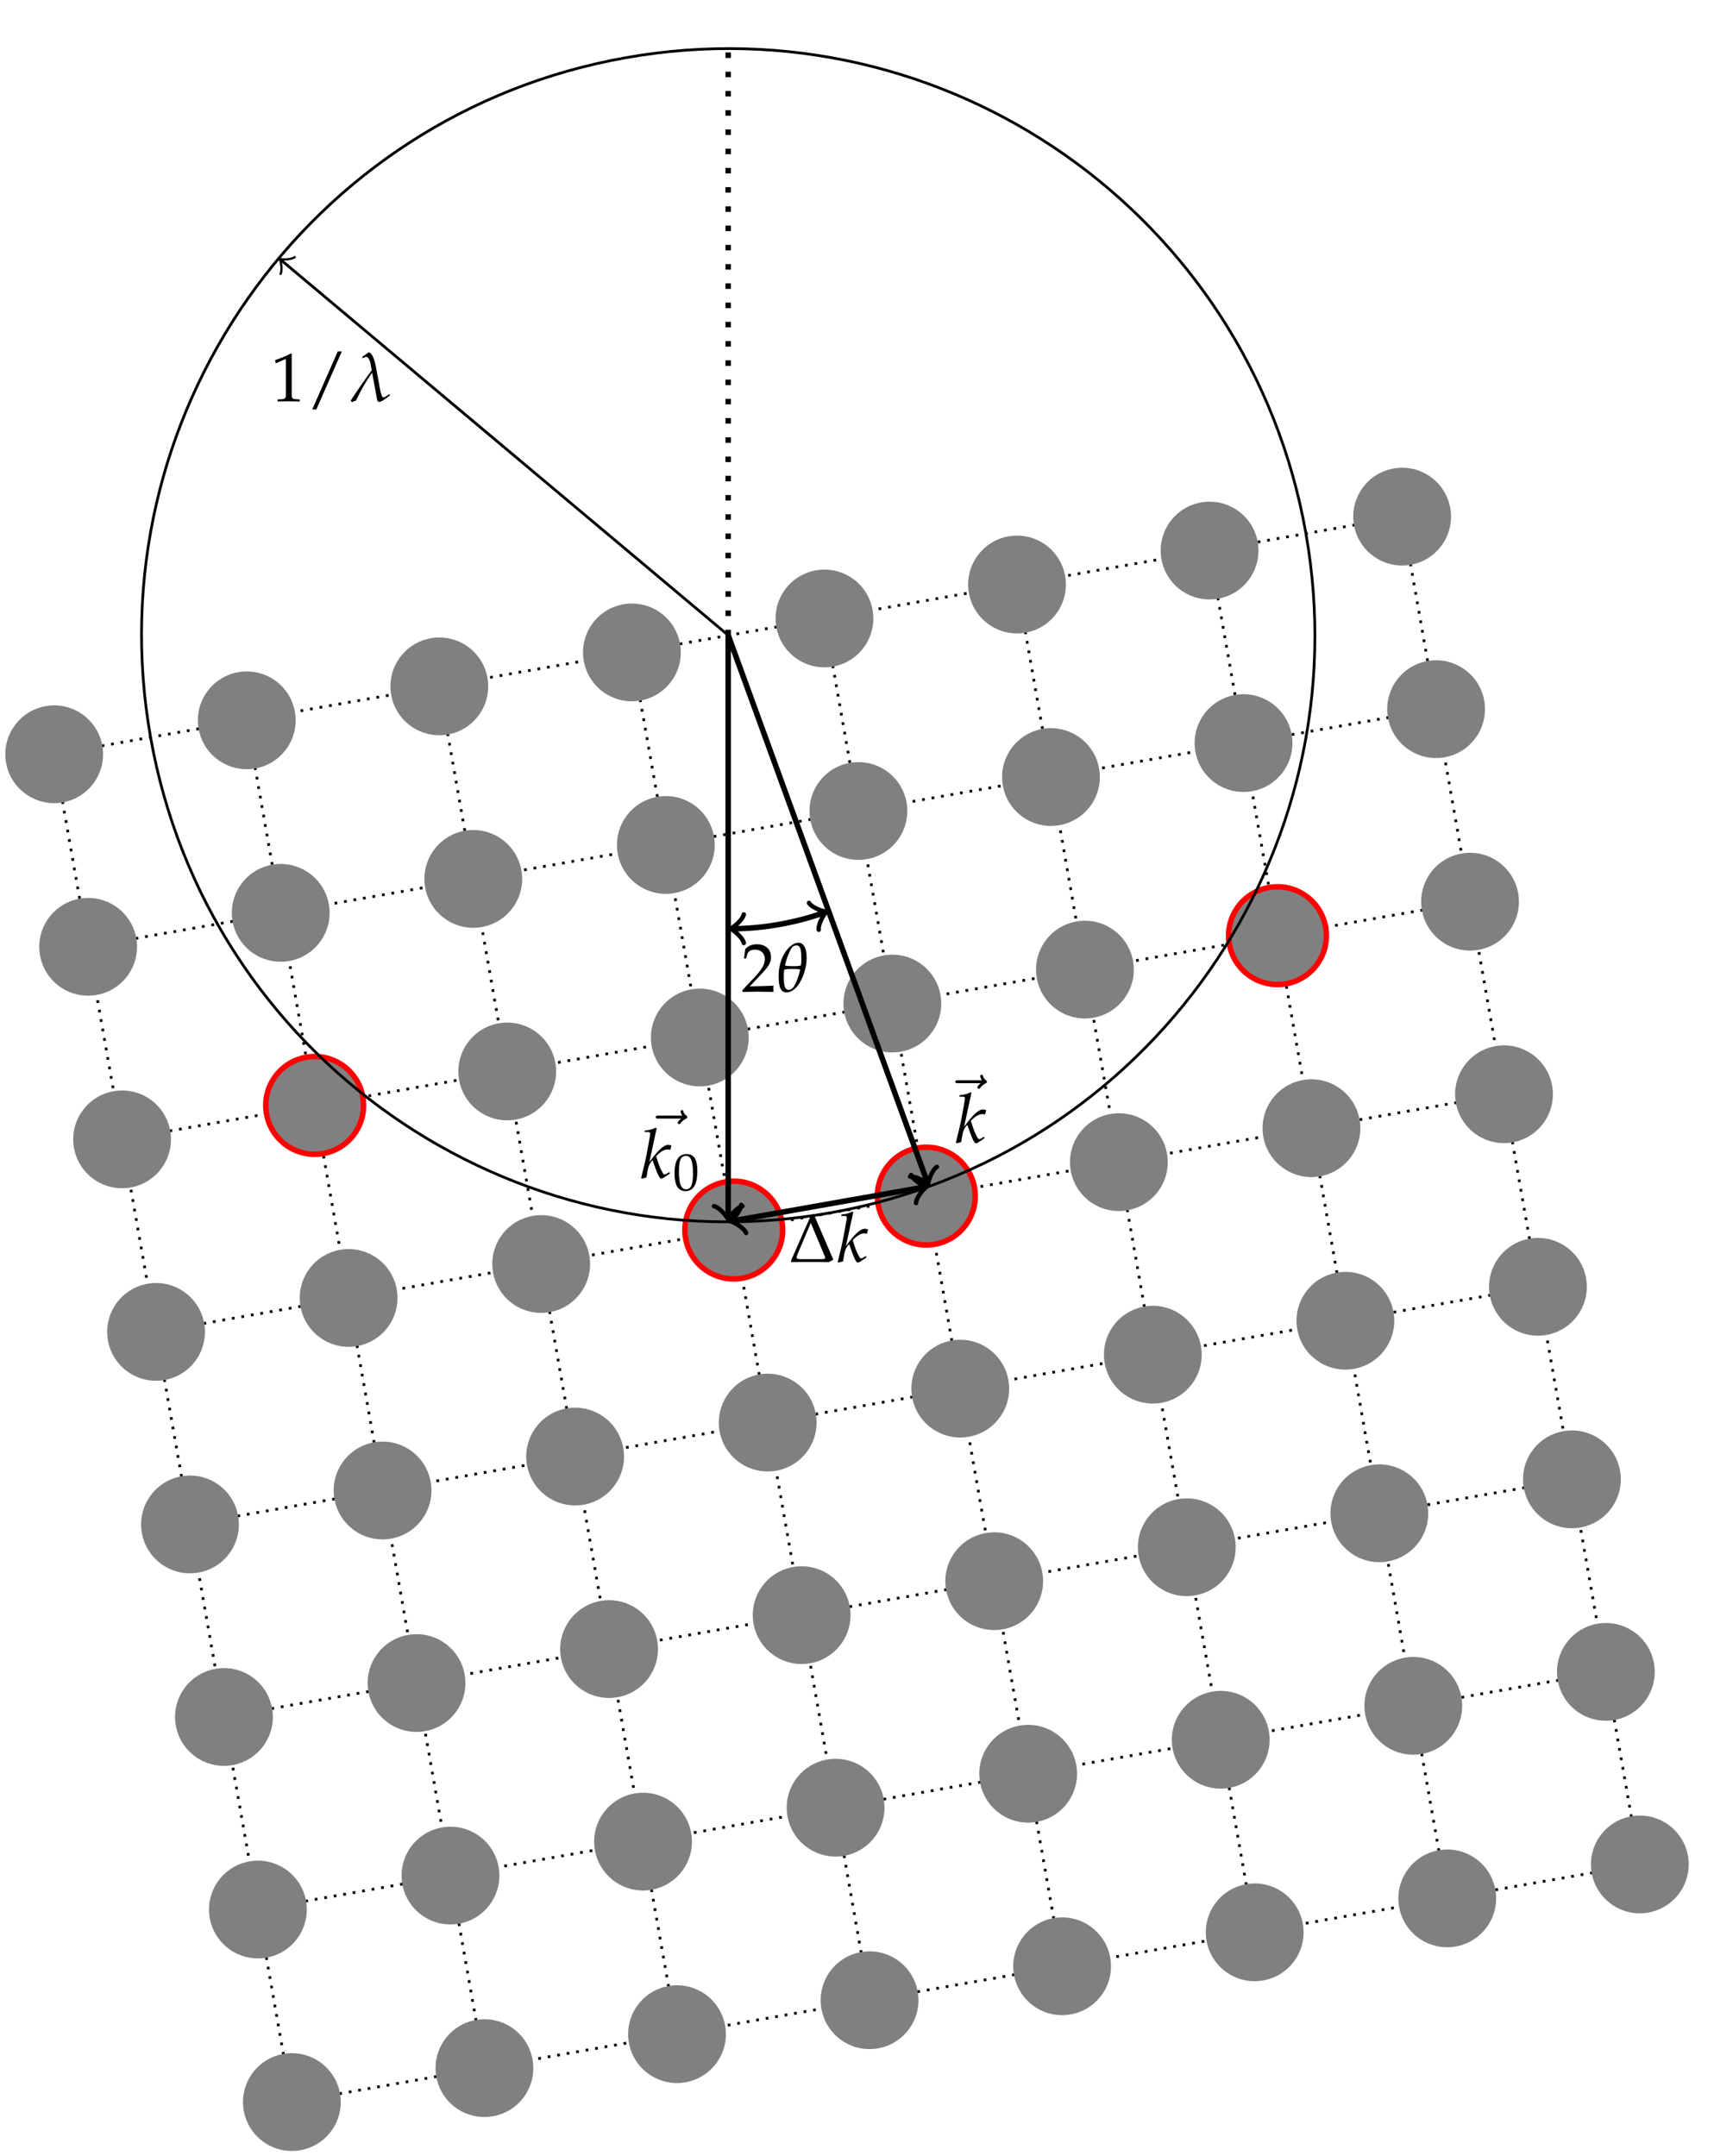 <?xml version="1.0" encoding="UTF-8"?>
<svg xmlns="http://www.w3.org/2000/svg" xmlns:xlink="http://www.w3.org/1999/xlink" width="248.483" height="312.631" viewBox="0 0 248.483 312.631">
<defs>
<g>
<g id="glyph-0-0">
<path d="M 0.672 -5.531 L 0.766 -5.531 L 2.047 -6.109 C 2.062 -6.125 2.078 -6.125 2.078 -6.125 C 2.141 -6.125 2.156 -6.031 2.156 -5.797 L 2.156 -0.953 C 2.156 -0.438 2.047 -0.328 1.516 -0.297 L 0.953 -0.266 L 0.953 0.031 C 2.5 0 2.5 0 2.609 0 C 2.734 0 2.953 0 3.297 0.016 C 3.406 0.016 3.766 0.016 4.172 0.031 L 4.172 -0.266 L 3.656 -0.297 C 3.094 -0.328 3 -0.438 3 -0.953 L 3 -6.875 L 2.859 -6.922 C 2.219 -6.578 1.5 -6.281 0.594 -5.969 Z M 0.672 -5.531 "/>
</g>
<g id="glyph-0-1">
<path d="M 5.172 -7.234 L 4.578 -7.234 L 0.875 1.188 L 1.469 1.188 Z M 5.172 -7.234 "/>
</g>
<g id="glyph-0-2">
<path d="M 0.156 -0.234 L 0.156 0.031 C 2.031 0 2.031 0 2.375 0 C 2.734 0 2.734 0 4.672 0.031 C 4.641 -0.172 4.641 -0.281 4.641 -0.422 C 4.641 -0.547 4.641 -0.641 4.672 -0.875 C 3.516 -0.812 3.062 -0.812 1.219 -0.766 L 3.031 -2.688 C 4 -3.719 4.297 -4.266 4.297 -5.016 C 4.297 -6.156 3.516 -6.875 2.25 -6.875 C 1.531 -6.875 1.047 -6.672 0.562 -6.172 L 0.391 -4.812 L 0.672 -4.812 L 0.812 -5.281 C 0.969 -5.859 1.328 -6.094 2 -6.094 C 2.844 -6.094 3.406 -5.562 3.406 -4.719 C 3.406 -3.969 2.984 -3.234 1.859 -2.031 Z M 0.156 -0.234 "/>
</g>
<g id="glyph-1-0">
<path d="M 0.359 0.125 C 0.531 0.031 0.672 -0.016 0.922 -0.094 C 1.672 -1.609 2.125 -2.516 3.266 -4.141 L 4 -0.188 C 4.031 -0.016 4.141 0.094 4.297 0.094 C 4.547 0.094 4.906 -0.125 5.859 -0.844 L 5.766 -1.031 L 5.5 -0.859 C 5.219 -0.656 4.969 -0.562 4.891 -0.562 C 4.859 -0.562 4.812 -0.562 4.703 -0.75 C 4.625 -0.875 4.578 -1.109 4.469 -1.453 L 3.828 -4.922 C 3.562 -6.312 3.219 -7.031 2.75 -7.094 C 2.484 -6.875 2.094 -6.625 1.875 -6.484 L 1.844 -6.234 C 2.031 -6.312 2.328 -6.438 2.422 -6.438 C 2.688 -6.438 2.938 -5.984 3.047 -5.406 L 3.203 -4.469 C 2.359 -3.406 0.672 -0.891 0.156 -0.094 Z M 0.359 0.125 "/>
</g>
<g id="glyph-1-1">
<path d="M 3.156 -7.094 C 2.734 -7.094 2.297 -6.875 1.828 -6.438 C 0.953 -5.578 0.297 -4.078 0.297 -2.25 C 0.297 -0.656 0.609 0.109 1.453 0.109 C 1.969 0.109 2.594 -0.266 3.062 -0.859 C 3.734 -1.719 4.359 -3.375 4.359 -4.875 C 4.359 -6.266 3.984 -7.094 3.156 -7.094 Z M 2.297 -3.297 C 2.984 -3.297 3.266 -3.266 3.422 -3.188 C 3.203 -2.172 2.844 -1.281 2.516 -0.75 C 2.328 -0.453 2.047 -0.266 1.75 -0.266 C 1.156 -0.266 1.047 -1.031 1.047 -2.219 C 1.047 -2.531 1.062 -2.844 1.109 -3.172 C 1.328 -3.266 1.594 -3.297 2.297 -3.297 Z M 2.906 -6.703 C 3.531 -6.703 3.594 -5.891 3.594 -4.656 C 3.594 -4.375 3.578 -4.094 3.531 -3.812 C 3.344 -3.734 3.031 -3.703 2.375 -3.703 C 1.688 -3.703 1.406 -3.734 1.219 -3.812 C 1.484 -4.984 1.938 -6.062 2.297 -6.484 C 2.438 -6.625 2.672 -6.703 2.906 -6.703 Z M 2.906 -6.703 "/>
</g>
<g id="glyph-2-0">
<path d="M 5.578 -6.172 C 5.422 -6.031 5.078 -5.75 5.078 -5.562 C 5.078 -5.453 5.188 -5.359 5.297 -5.359 C 5.391 -5.359 5.438 -5.422 5.484 -5.484 C 5.609 -5.641 5.844 -5.938 6.312 -6.156 C 6.375 -6.203 6.484 -6.25 6.484 -6.375 C 6.484 -6.484 6.406 -6.531 6.344 -6.594 C 6.109 -6.75 6 -6.938 5.906 -7.172 C 5.891 -7.266 5.844 -7.406 5.703 -7.406 C 5.562 -7.406 5.5 -7.266 5.5 -7.188 C 5.5 -7.141 5.578 -6.812 5.75 -6.594 L 2.25 -6.594 C 2.078 -6.594 1.891 -6.594 1.891 -6.375 C 1.891 -6.172 2.078 -6.172 2.25 -6.172 Z M 5.578 -6.172 "/>
</g>
<g id="glyph-3-0">
<path d="M 2.328 -7.203 L 2.219 -7.312 C 1.688 -7.047 1.328 -6.953 0.625 -6.891 L 0.578 -6.672 L 1.062 -6.672 C 1.297 -6.672 1.391 -6.609 1.391 -6.438 C 1.391 -6.359 1.391 -6.266 1.375 -6.203 L 0.891 -3.531 C 0.75 -2.781 0.594 -2.094 0.078 -0.016 L 0.172 0.094 L 0.844 -0.078 L 1.062 -1.312 C 1.156 -1.797 1.391 -2.25 1.734 -2.578 C 2.422 -0.594 2.734 0.094 2.984 0.094 C 3.125 0.094 3.359 -0.047 3.797 -0.344 L 4.25 -0.672 L 4.172 -0.859 L 3.75 -0.625 C 3.609 -0.531 3.531 -0.516 3.453 -0.516 C 3.359 -0.516 3.297 -0.578 3.203 -0.75 C 2.844 -1.391 2.625 -1.922 2.25 -3.156 L 2.375 -3.297 C 2.984 -3.891 3.453 -4.141 3.953 -4.141 C 4.031 -4.141 4.141 -4.125 4.312 -4.094 L 4.469 -4.719 C 4.297 -4.781 4.109 -4.812 4 -4.812 C 3.344 -4.812 2.516 -4.031 1.266 -2.297 Z M 2.328 -7.203 "/>
</g>
<g id="glyph-4-0">
<path d="M 2 -5.219 C 0.812 -5.219 0.219 -4.297 0.219 -2.453 C 0.219 -1.562 0.375 -0.797 0.641 -0.438 C 0.906 -0.062 1.328 0.156 1.797 0.156 C 2.953 0.156 3.531 -0.828 3.531 -2.781 C 3.531 -4.438 3.031 -5.219 2 -5.219 Z M 1.859 -4.953 C 2.594 -4.953 2.891 -4.219 2.891 -2.391 C 2.891 -0.781 2.594 -0.109 1.906 -0.109 C 1.172 -0.109 0.859 -0.875 0.859 -2.734 C 0.859 -4.328 1.141 -4.953 1.859 -4.953 Z M 1.859 -4.953 "/>
</g>
<g id="glyph-5-0">
<path d="M 3.188 -6.781 L 0.297 -0.219 L 0.312 0.031 C 1.219 0 1.891 0 2.844 0 C 3.781 0 4.969 0 5.766 0.031 L 6.391 -0.312 L 6.391 -0.406 L 3.562 -6.984 Z M 3.156 -5.656 L 5.047 -1.141 C 5.141 -0.938 5.25 -0.719 5.25 -0.594 C 5.25 -0.484 5.094 -0.422 4.844 -0.406 L 1.531 -0.406 C 1.203 -0.438 1.094 -0.516 1.094 -0.672 C 1.094 -0.797 1.312 -1.312 1.438 -1.609 Z M 3.156 -5.656 "/>
</g>
</g>
</defs>
<path fill="none" stroke-width="0.399" stroke-linecap="butt" stroke-linejoin="miter" stroke="rgb(0%, 0%, 0%)" stroke-opacity="1" stroke-dasharray="0.399 0.996" stroke-miterlimit="10" d="M -0.001 -0 L -34.458 195.414 M -0.001 -0 L 195.414 34.457 M 27.917 4.921 L -6.54 200.335 M -4.922 27.918 L 190.492 62.371 M 55.832 9.843 L 21.378 205.261 M -9.844 55.832 L 185.57 90.289 M 83.749 14.765 L 49.292 210.183 M -14.766 83.75 L 180.648 118.207 M 111.667 19.691 L 77.21 215.105 M -19.688 111.668 L 175.726 146.121 M 139.582 24.613 L 105.124 220.027 M -24.61 139.582 L 170.804 174.039 M 167.5 29.535 L 133.042 224.949 M -29.532 167.5 L 165.882 201.953 M 195.414 34.457 L 160.96 229.871 M -34.458 195.414 L 160.96 229.871 " transform="matrix(1, 0, 0, -1, 42.313, 304.773)"/>
<path fill-rule="nonzero" fill="rgb(50%, 50%, 50%)" fill-opacity="1" d="M 49.293 303.543 C 48.613 299.688 44.938 297.113 41.082 297.793 C 37.227 298.473 34.656 302.148 35.332 306.004 C 36.012 309.859 39.688 312.434 43.543 311.754 C 47.398 311.074 49.973 307.398 49.293 303.543 Z M 49.293 303.543 "/>
<path fill-rule="nonzero" fill="rgb(50%, 50%, 50%)" fill-opacity="1" d="M 44.371 275.625 C 43.691 271.773 40.016 269.199 36.16 269.879 C 32.305 270.559 29.73 274.234 30.41 278.086 C 31.09 281.941 34.766 284.516 38.621 283.836 C 42.477 283.156 45.051 279.48 44.371 275.625 Z M 44.371 275.625 "/>
<path fill-rule="nonzero" fill="rgb(50%, 50%, 50%)" fill-opacity="1" d="M 39.449 247.711 C 38.77 243.855 35.094 241.281 31.238 241.961 C 27.383 242.641 24.809 246.316 25.488 250.172 C 26.168 254.023 29.844 256.598 33.699 255.918 C 37.555 255.238 40.129 251.562 39.449 247.711 Z M 39.449 247.711 "/>
<path fill-rule="nonzero" fill="rgb(50%, 50%, 50%)" fill-opacity="1" d="M 34.523 219.793 C 33.844 215.938 30.172 213.363 26.316 214.043 C 22.461 214.723 19.887 218.398 20.566 222.254 C 21.246 226.109 24.922 228.684 28.777 228.004 C 32.633 227.324 35.203 223.648 34.523 219.793 Z M 34.523 219.793 "/>
<path fill-rule="nonzero" fill="rgb(50%, 50%, 50%)" fill-opacity="1" d="M 29.602 191.875 C 28.922 188.023 25.246 185.449 21.395 186.129 C 17.539 186.809 14.965 190.484 15.645 194.336 C 16.324 198.191 20 200.766 23.855 200.086 C 27.707 199.406 30.281 195.73 29.602 191.875 Z M 29.602 191.875 "/>
<path fill-rule="nonzero" fill="rgb(50%, 50%, 50%)" fill-opacity="1" d="M 24.68 163.961 C 24 160.105 20.324 157.531 16.473 158.211 C 12.617 158.891 10.043 162.566 10.723 166.422 C 11.402 170.277 15.078 172.848 18.934 172.172 C 22.785 171.492 25.359 167.816 24.68 163.961 Z M 24.68 163.961 "/>
<path fill-rule="nonzero" fill="rgb(50%, 50%, 50%)" fill-opacity="1" d="M 19.758 136.043 C 19.078 132.188 15.402 129.617 11.547 130.297 C 7.695 130.977 5.121 134.652 5.801 138.504 C 6.48 142.359 10.156 144.934 14.012 144.254 C 17.863 143.574 20.438 139.898 19.758 136.043 Z M 19.758 136.043 "/>
<path fill-rule="nonzero" fill="rgb(50%, 50%, 50%)" fill-opacity="1" d="M 14.836 108.129 C 14.156 104.273 10.48 101.699 6.625 102.379 C 2.773 103.059 0.199 106.734 0.879 110.59 C 1.559 114.441 5.234 117.016 9.086 116.336 C 12.941 115.656 15.516 111.98 14.836 108.129 Z M 14.836 108.129 "/>
<path fill-rule="nonzero" fill="rgb(50%, 50%, 50%)" fill-opacity="1" d="M 77.207 298.621 C 76.527 294.766 72.852 292.191 69 292.871 C 65.145 293.551 62.57 297.227 63.25 301.082 C 63.93 304.938 67.605 307.508 71.461 306.828 C 75.316 306.148 77.887 302.477 77.207 298.621 Z M 77.207 298.621 "/>
<path fill-rule="nonzero" fill="rgb(50%, 50%, 50%)" fill-opacity="1" d="M 72.285 270.703 C 71.605 266.848 67.93 264.277 64.078 264.957 C 60.223 265.637 57.648 269.309 58.328 273.164 C 59.008 277.02 62.684 279.594 66.539 278.914 C 70.391 278.234 72.965 274.559 72.285 270.703 Z M 72.285 270.703 "/>
<path fill-rule="nonzero" fill="rgb(50%, 50%, 50%)" fill-opacity="1" d="M 67.363 242.789 C 66.684 238.934 63.008 236.359 59.156 237.039 C 55.301 237.719 52.727 241.395 53.406 245.25 C 54.086 249.102 57.762 251.676 61.617 250.996 C 65.469 250.316 68.043 246.641 67.363 242.789 Z M 67.363 242.789 "/>
<path fill-rule="nonzero" fill="rgb(50%, 50%, 50%)" fill-opacity="1" d="M 62.441 214.871 C 61.762 211.016 58.086 208.441 54.23 209.121 C 50.379 209.801 47.805 213.477 48.484 217.332 C 49.164 221.188 52.84 223.762 56.691 223.082 C 60.547 222.402 63.121 218.727 62.441 214.871 Z M 62.441 214.871 "/>
<path fill-rule="nonzero" fill="rgb(50%, 50%, 50%)" fill-opacity="1" d="M 57.52 186.953 C 56.84 183.102 53.164 180.527 49.309 181.207 C 45.457 181.887 42.883 185.562 43.562 189.414 C 44.242 193.27 47.918 195.844 51.77 195.164 C 55.625 194.484 58.199 190.809 57.52 186.953 Z M 57.52 186.953 "/>
<path fill-rule="nonzero" fill="rgb(50%, 50%, 50%)" fill-opacity="1" d="M 52.598 159.039 C 51.918 155.184 48.242 152.609 44.387 153.289 C 40.531 153.969 37.961 157.645 38.641 161.5 C 39.32 165.355 42.992 167.926 46.848 167.246 C 50.703 166.566 53.277 162.891 52.598 159.039 Z M 52.598 159.039 "/>
<path fill-rule="nonzero" fill="rgb(50%, 50%, 50%)" fill-opacity="1" d="M 47.676 131.121 C 46.996 127.266 43.32 124.695 39.465 125.371 C 35.609 126.051 33.035 129.727 33.715 133.582 C 34.395 137.438 38.07 140.012 41.926 139.332 C 45.781 138.652 48.355 134.977 47.676 131.121 Z M 47.676 131.121 "/>
<path fill-rule="nonzero" fill="rgb(50%, 50%, 50%)" fill-opacity="1" d="M 42.754 103.207 C 42.074 99.352 38.398 96.777 34.543 97.457 C 30.688 98.137 28.113 101.812 28.793 105.668 C 29.473 109.52 33.148 112.094 37.004 111.414 C 40.859 110.734 43.434 107.059 42.754 103.207 Z M 42.754 103.207 "/>
<path fill-rule="nonzero" fill="rgb(50%, 50%, 50%)" fill-opacity="1" d="M 105.125 293.699 C 104.445 289.844 100.77 287.27 96.914 287.949 C 93.062 288.629 90.488 292.305 91.168 296.16 C 91.848 300.012 95.523 302.586 99.375 301.906 C 103.23 301.227 105.805 297.551 105.125 293.699 Z M 105.125 293.699 "/>
<path fill-rule="nonzero" fill="rgb(50%, 50%, 50%)" fill-opacity="1" d="M 100.203 265.781 C 99.523 261.926 95.848 259.352 91.992 260.031 C 88.137 260.711 85.566 264.387 86.246 268.242 C 86.926 272.098 90.602 274.672 94.453 273.992 C 98.309 273.312 100.883 269.637 100.203 265.781 Z M 100.203 265.781 "/>
<path fill-rule="nonzero" fill="rgb(50%, 50%, 50%)" fill-opacity="1" d="M 95.281 237.863 C 94.602 234.012 90.926 231.438 87.07 232.117 C 83.215 232.797 80.645 236.473 81.32 240.324 C 82 244.18 85.676 246.754 89.531 246.074 C 93.387 245.395 95.961 241.719 95.281 237.863 Z M 95.281 237.863 "/>
<path fill-rule="nonzero" fill="rgb(50%, 50%, 50%)" fill-opacity="1" d="M 90.359 209.949 C 89.68 206.094 86.004 203.52 82.148 204.199 C 78.293 204.879 75.719 208.555 76.398 212.41 C 77.078 216.266 80.754 218.836 84.609 218.16 C 88.465 217.48 91.039 213.805 90.359 209.949 Z M 90.359 209.949 "/>
<path fill-rule="nonzero" fill="rgb(50%, 50%, 50%)" fill-opacity="1" d="M 85.438 182.031 C 84.758 178.176 81.082 175.605 77.227 176.285 C 73.371 176.965 70.797 180.641 71.477 184.492 C 72.156 188.348 75.832 190.922 79.688 190.242 C 83.543 189.562 86.117 185.887 85.438 182.031 Z M 85.438 182.031 "/>
<path fill-rule="nonzero" fill="rgb(50%, 50%, 50%)" fill-opacity="1" d="M 80.512 154.117 C 79.832 150.262 76.16 147.688 72.305 148.367 C 68.449 149.047 65.875 152.723 66.555 156.578 C 67.234 160.43 70.91 163.004 74.766 162.324 C 78.621 161.645 81.191 157.969 80.512 154.117 Z M 80.512 154.117 "/>
<path fill-rule="nonzero" fill="rgb(50%, 50%, 50%)" fill-opacity="1" d="M 75.59 126.199 C 74.91 122.344 71.234 119.77 67.383 120.449 C 63.527 121.129 60.953 124.805 61.633 128.66 C 62.312 132.516 65.988 135.09 69.844 134.41 C 73.695 133.73 76.27 130.055 75.59 126.199 Z M 75.59 126.199 "/>
<path fill-rule="nonzero" fill="rgb(50%, 50%, 50%)" fill-opacity="1" d="M 70.668 98.281 C 69.988 94.43 66.312 91.855 62.461 92.535 C 58.605 93.215 56.031 96.891 56.711 100.742 C 57.391 104.598 61.066 107.172 64.922 106.492 C 68.773 105.812 71.348 102.137 70.668 98.281 Z M 70.668 98.281 "/>
<path fill-rule="nonzero" fill="rgb(50%, 50%, 50%)" fill-opacity="1" d="M 133.043 288.777 C 132.363 284.922 128.688 282.348 124.832 283.027 C 120.977 283.707 118.402 287.383 119.082 291.238 C 119.762 295.09 123.438 297.664 127.293 296.984 C 131.148 296.305 133.723 292.629 133.043 288.777 Z M 133.043 288.777 "/>
<path fill-rule="nonzero" fill="rgb(50%, 50%, 50%)" fill-opacity="1" d="M 128.117 260.859 C 127.441 257.004 123.766 254.43 119.91 255.109 C 116.055 255.789 113.48 259.465 114.16 263.32 C 114.84 267.176 118.516 269.75 122.371 269.07 C 126.227 268.391 128.797 264.715 128.117 260.859 Z M 128.117 260.859 "/>
<path fill-rule="nonzero" fill="rgb(50%, 50%, 50%)" fill-opacity="1" d="M 123.195 232.941 C 122.516 229.09 118.84 226.516 114.988 227.195 C 111.133 227.875 108.559 231.551 109.238 235.402 C 109.918 239.258 113.594 241.832 117.449 241.152 C 121.305 240.473 123.875 236.797 123.195 232.941 Z M 123.195 232.941 "/>
<path fill-rule="nonzero" fill="rgb(50%, 50%, 50%)" fill-opacity="1" d="M 118.273 205.027 C 117.594 201.172 113.918 198.598 110.066 199.277 C 106.211 199.957 103.637 203.633 104.316 207.488 C 104.996 211.344 108.672 213.914 112.527 213.234 C 116.379 212.555 118.953 208.879 118.273 205.027 Z M 118.273 205.027 "/>
<path fill-rule="nonzero" fill="rgb(50%, 50%, 50%)" fill-opacity="1" d="M 113.352 177.109 C 112.672 173.254 108.996 170.684 105.145 171.363 C 101.289 172.039 98.715 175.715 99.395 179.57 C 100.074 183.426 103.75 186 107.605 185.32 C 111.457 184.641 114.031 180.965 113.352 177.109 Z M 113.352 177.109 "/>
<path fill-rule="nonzero" fill="rgb(50%, 50%, 50%)" fill-opacity="1" d="M 108.43 149.195 C 107.75 145.34 104.074 142.766 100.219 143.445 C 96.367 144.125 93.793 147.801 94.473 151.656 C 95.152 155.508 98.828 158.082 102.68 157.402 C 106.535 156.723 109.109 153.047 108.43 149.195 Z M 108.43 149.195 "/>
<path fill-rule="nonzero" fill="rgb(50%, 50%, 50%)" fill-opacity="1" d="M 103.508 121.277 C 102.828 117.422 99.152 114.848 95.297 115.527 C 91.445 116.207 88.871 119.883 89.551 123.738 C 90.23 127.594 93.906 130.168 97.758 129.488 C 101.613 128.809 104.188 125.133 103.508 121.277 Z M 103.508 121.277 "/>
<path fill-rule="nonzero" fill="rgb(50%, 50%, 50%)" fill-opacity="1" d="M 98.586 93.359 C 97.906 89.508 94.23 86.934 90.375 87.613 C 86.52 88.293 83.949 91.969 84.629 95.82 C 85.309 99.676 88.98 102.25 92.836 101.57 C 96.691 100.891 99.266 97.215 98.586 93.359 Z M 98.586 93.359 "/>
<path fill-rule="nonzero" fill="rgb(50%, 50%, 50%)" fill-opacity="1" d="M 160.957 283.852 C 160.277 280 156.602 277.426 152.75 278.105 C 148.895 278.785 146.32 282.461 147 286.312 C 147.68 290.168 151.355 292.742 155.211 292.062 C 159.062 291.383 161.637 287.707 160.957 283.852 Z M 160.957 283.852 "/>
<path fill-rule="nonzero" fill="rgb(50%, 50%, 50%)" fill-opacity="1" d="M 156.035 255.938 C 155.355 252.082 151.68 249.508 147.824 250.188 C 143.973 250.867 141.398 254.543 142.078 258.398 C 142.758 262.254 146.434 264.828 150.285 264.148 C 154.141 263.469 156.715 259.793 156.035 255.938 Z M 156.035 255.938 "/>
<path fill-rule="nonzero" fill="rgb(50%, 50%, 50%)" fill-opacity="1" d="M 151.113 228.02 C 150.434 224.164 146.758 221.594 142.902 222.273 C 139.051 222.953 136.477 226.629 137.156 230.48 C 137.836 234.336 141.512 236.91 145.363 236.23 C 149.219 235.551 151.793 231.875 151.113 228.02 Z M 151.113 228.02 "/>
<path fill-rule="nonzero" fill="rgb(50%, 50%, 50%)" fill-opacity="1" d="M 146.191 200.105 C 145.512 196.25 141.836 193.676 137.98 194.355 C 134.125 195.035 131.555 198.711 132.234 202.566 C 132.914 206.418 136.59 208.992 140.441 208.312 C 144.297 207.633 146.871 203.957 146.191 200.105 Z M 146.191 200.105 "/>
<path fill-rule="nonzero" fill="rgb(50%, 50%, 50%)" fill-opacity="1" d="M 141.27 172.188 C 140.59 168.332 136.914 165.758 133.059 166.438 C 129.203 167.117 126.633 170.793 127.309 174.648 C 127.988 178.504 131.664 181.078 135.52 180.398 C 139.375 179.719 141.949 176.043 141.27 172.188 Z M 141.27 172.188 "/>
<path fill-rule="nonzero" fill="rgb(50%, 50%, 50%)" fill-opacity="1" d="M 136.348 144.27 C 135.668 140.418 131.992 137.844 128.137 138.523 C 124.281 139.203 121.707 142.879 122.387 146.73 C 123.066 150.586 126.742 153.16 130.598 152.48 C 134.453 151.801 137.027 148.125 136.348 144.27 Z M 136.348 144.27 "/>
<path fill-rule="nonzero" fill="rgb(50%, 50%, 50%)" fill-opacity="1" d="M 131.426 116.355 C 130.746 112.5 127.07 109.926 123.215 110.605 C 119.359 111.285 116.785 114.961 117.465 118.816 C 118.145 122.672 121.82 125.242 125.676 124.562 C 129.531 123.883 132.105 120.211 131.426 116.355 Z M 131.426 116.355 "/>
<path fill-rule="nonzero" fill="rgb(50%, 50%, 50%)" fill-opacity="1" d="M 126.5 88.438 C 125.82 84.582 122.148 82.012 118.293 82.691 C 114.438 83.371 111.863 87.047 112.543 90.898 C 113.223 94.754 116.898 97.328 120.754 96.648 C 124.609 95.969 127.18 92.293 126.5 88.438 Z M 126.5 88.438 "/>
<path fill-rule="nonzero" fill="rgb(50%, 50%, 50%)" fill-opacity="1" d="M 188.875 278.93 C 188.195 275.078 184.52 272.504 180.664 273.184 C 176.809 273.863 174.238 277.539 174.918 281.391 C 175.594 285.246 179.27 287.82 183.125 287.141 C 186.98 286.461 189.555 282.785 188.875 278.93 Z M 188.875 278.93 "/>
<path fill-rule="nonzero" fill="rgb(50%, 50%, 50%)" fill-opacity="1" d="M 183.953 251.016 C 183.273 247.16 179.598 244.586 175.742 245.266 C 171.887 245.945 169.312 249.621 169.992 253.477 C 170.672 257.332 174.348 259.902 178.203 259.223 C 182.059 258.543 184.633 254.867 183.953 251.016 Z M 183.953 251.016 "/>
<path fill-rule="nonzero" fill="rgb(50%, 50%, 50%)" fill-opacity="1" d="M 179.031 223.098 C 178.352 219.242 174.676 216.672 170.82 217.352 C 166.965 218.027 164.391 221.703 165.07 225.559 C 165.75 229.414 169.426 231.988 173.281 231.309 C 177.137 230.629 179.711 226.953 179.031 223.098 Z M 179.031 223.098 "/>
<path fill-rule="nonzero" fill="rgb(50%, 50%, 50%)" fill-opacity="1" d="M 174.105 195.184 C 173.43 191.328 169.754 188.754 165.898 189.434 C 162.043 190.113 159.469 193.789 160.148 197.645 C 160.828 201.496 164.504 204.07 168.359 203.391 C 172.215 202.711 174.785 199.035 174.105 195.184 Z M 174.105 195.184 "/>
<path fill-rule="nonzero" fill="rgb(50%, 50%, 50%)" fill-opacity="1" d="M 169.184 167.266 C 168.504 163.41 164.828 160.836 160.977 161.516 C 157.121 162.195 154.547 165.871 155.227 169.727 C 155.906 173.582 159.582 176.156 163.438 175.477 C 167.293 174.797 169.863 171.121 169.184 167.266 Z M 169.184 167.266 "/>
<path fill-rule="nonzero" fill="rgb(50%, 50%, 50%)" fill-opacity="1" d="M 164.262 139.348 C 163.582 135.496 159.906 132.922 156.055 133.602 C 152.199 134.281 149.625 137.957 150.305 141.809 C 150.984 145.664 154.66 148.238 158.516 147.559 C 162.367 146.879 164.941 143.203 164.262 139.348 Z M 164.262 139.348 "/>
<path fill-rule="nonzero" fill="rgb(50%, 50%, 50%)" fill-opacity="1" d="M 159.34 111.434 C 158.66 107.578 154.984 105.004 151.133 105.684 C 147.277 106.363 144.703 110.039 145.383 113.895 C 146.062 117.746 149.738 120.32 153.594 119.641 C 157.445 118.961 160.02 115.285 159.34 111.434 Z M 159.34 111.434 "/>
<path fill-rule="nonzero" fill="rgb(50%, 50%, 50%)" fill-opacity="1" d="M 154.418 83.516 C 153.738 79.66 150.062 77.086 146.207 77.766 C 142.355 78.445 139.781 82.121 140.461 85.977 C 141.141 89.832 144.816 92.406 148.668 91.727 C 152.523 91.047 155.098 87.371 154.418 83.516 Z M 154.418 83.516 "/>
<path fill-rule="nonzero" fill="rgb(50%, 50%, 50%)" fill-opacity="1" d="M 216.789 274.008 C 216.109 270.152 212.434 267.582 208.582 268.262 C 204.727 268.941 202.152 272.617 202.832 276.469 C 203.512 280.324 207.188 282.898 211.043 282.219 C 214.898 281.539 217.469 277.863 216.789 274.008 Z M 216.789 274.008 "/>
<path fill-rule="nonzero" fill="rgb(50%, 50%, 50%)" fill-opacity="1" d="M 211.867 246.094 C 211.188 242.238 207.512 239.664 203.66 240.344 C 199.805 241.023 197.23 244.699 197.91 248.555 C 198.59 252.406 202.266 254.98 206.121 254.301 C 209.973 253.621 212.547 249.945 211.867 246.094 Z M 211.867 246.094 "/>
<path fill-rule="nonzero" fill="rgb(50%, 50%, 50%)" fill-opacity="1" d="M 206.945 218.176 C 206.266 214.32 202.59 211.746 198.738 212.426 C 194.883 213.105 192.309 216.781 192.988 220.637 C 193.668 224.492 197.344 227.066 201.199 226.387 C 205.051 225.707 207.625 222.031 206.945 218.176 Z M 206.945 218.176 "/>
<path fill-rule="nonzero" fill="rgb(50%, 50%, 50%)" fill-opacity="1" d="M 202.023 190.258 C 201.344 186.406 197.668 183.832 193.812 184.512 C 189.961 185.191 187.387 188.867 188.066 192.719 C 188.746 196.574 192.422 199.148 196.273 198.469 C 200.129 197.789 202.703 194.113 202.023 190.258 Z M 202.023 190.258 "/>
<path fill-rule="nonzero" fill="rgb(50%, 50%, 50%)" fill-opacity="1" d="M 197.102 162.344 C 196.422 158.488 192.746 155.914 188.891 156.594 C 185.039 157.273 182.465 160.949 183.145 164.805 C 183.824 168.66 187.5 171.23 191.352 170.551 C 195.207 169.875 197.781 166.199 197.102 162.344 Z M 197.102 162.344 "/>
<path fill-rule="nonzero" fill="rgb(50%, 50%, 50%)" fill-opacity="1" d="M 192.18 134.426 C 191.5 130.57 187.824 128 183.969 128.68 C 180.113 129.359 177.543 133.035 178.223 136.887 C 178.902 140.742 182.578 143.316 186.43 142.637 C 190.285 141.957 192.859 138.281 192.18 134.426 Z M 192.18 134.426 "/>
<path fill-rule="nonzero" fill="rgb(50%, 50%, 50%)" fill-opacity="1" d="M 187.258 106.512 C 186.578 102.656 182.902 100.082 179.047 100.762 C 175.191 101.441 172.621 105.117 173.297 108.973 C 173.977 112.824 177.652 115.398 181.508 114.719 C 185.363 114.039 187.938 110.363 187.258 106.512 Z M 187.258 106.512 "/>
<path fill-rule="nonzero" fill="rgb(50%, 50%, 50%)" fill-opacity="1" d="M 182.336 78.594 C 181.656 74.738 177.98 72.164 174.125 72.844 C 170.27 73.523 167.695 77.199 168.375 81.055 C 169.055 84.91 172.73 87.484 176.586 86.805 C 180.441 86.125 183.016 82.449 182.336 78.594 Z M 182.336 78.594 "/>
<path fill-rule="nonzero" fill="rgb(50%, 50%, 50%)" fill-opacity="1" d="M 244.707 269.086 C 244.027 265.23 240.352 262.66 236.496 263.34 C 232.645 264.016 230.07 267.691 230.75 271.547 C 231.43 275.402 235.105 277.977 238.957 277.297 C 242.812 276.617 245.387 272.941 244.707 269.086 Z M 244.707 269.086 "/>
<path fill-rule="nonzero" fill="rgb(50%, 50%, 50%)" fill-opacity="1" d="M 239.785 241.172 C 239.105 237.316 235.43 234.742 231.574 235.422 C 227.719 236.102 225.148 239.777 225.828 243.633 C 226.508 247.484 230.184 250.059 234.035 249.379 C 237.891 248.699 240.465 245.023 239.785 241.172 Z M 239.785 241.172 "/>
<path fill-rule="nonzero" fill="rgb(50%, 50%, 50%)" fill-opacity="1" d="M 234.863 213.254 C 234.184 209.398 230.508 206.824 226.652 207.504 C 222.797 208.184 220.227 211.859 220.906 215.715 C 221.586 219.57 225.258 222.145 229.113 221.465 C 232.969 220.785 235.543 217.109 234.863 213.254 Z M 234.863 213.254 "/>
<path fill-rule="nonzero" fill="rgb(50%, 50%, 50%)" fill-opacity="1" d="M 229.941 185.336 C 229.262 181.484 225.586 178.91 221.73 179.59 C 217.875 180.27 215.301 183.945 215.98 187.797 C 216.66 191.652 220.336 194.227 224.191 193.547 C 228.047 192.867 230.621 189.191 229.941 185.336 Z M 229.941 185.336 "/>
<path fill-rule="nonzero" fill="rgb(50%, 50%, 50%)" fill-opacity="1" d="M 225.02 157.422 C 224.34 153.566 220.664 150.992 216.809 151.672 C 212.953 152.352 210.379 156.027 211.059 159.883 C 211.738 163.738 215.414 166.309 219.27 165.629 C 223.125 164.949 225.699 161.273 225.02 157.422 Z M 225.02 157.422 "/>
<path fill-rule="nonzero" fill="rgb(50%, 50%, 50%)" fill-opacity="1" d="M 220.094 129.504 C 219.418 125.648 215.742 123.074 211.887 123.754 C 208.031 124.434 205.457 128.109 206.137 131.965 C 206.816 135.82 210.492 138.395 214.348 137.715 C 218.203 137.035 220.773 133.359 220.094 129.504 Z M 220.094 129.504 "/>
<path fill-rule="nonzero" fill="rgb(50%, 50%, 50%)" fill-opacity="1" d="M 215.172 101.586 C 214.492 97.734 210.816 95.16 206.965 95.84 C 203.109 96.52 200.535 100.195 201.215 104.051 C 201.895 107.902 205.57 110.477 209.426 109.797 C 213.281 109.117 215.852 105.441 215.172 101.586 Z M 215.172 101.586 "/>
<path fill-rule="nonzero" fill="rgb(50%, 50%, 50%)" fill-opacity="1" d="M 210.25 73.672 C 209.57 69.816 205.895 67.242 202.043 67.922 C 198.188 68.602 195.613 72.277 196.293 76.133 C 196.973 79.988 200.648 82.562 204.504 81.883 C 208.355 81.203 210.93 77.527 210.25 73.672 Z M 210.25 73.672 "/>
<path fill="none" stroke-width="0.797" stroke-linecap="butt" stroke-linejoin="miter" stroke="rgb(100%, 0%, 0%)" stroke-opacity="1" stroke-miterlimit="10" d="M 71.039 127.664 C 70.359 131.519 66.683 134.089 62.832 133.41 C 58.976 132.734 56.402 129.058 57.082 125.203 C 57.761 121.347 61.437 118.773 65.292 119.453 C 69.144 120.132 71.718 123.808 71.039 127.664 Z M 71.039 127.664 " transform="matrix(1, 0, 0, -1, 42.313, 304.773)"/>
<path fill="none" stroke-width="0.797" stroke-linecap="butt" stroke-linejoin="miter" stroke="rgb(100%, 0%, 0%)" stroke-opacity="1" stroke-miterlimit="10" d="M 98.957 132.585 C 98.277 136.441 94.601 139.015 90.746 138.335 C 86.89 137.656 84.32 133.98 84.996 130.125 C 85.675 126.269 89.351 123.695 93.207 124.375 C 97.062 125.054 99.636 128.73 98.957 132.585 Z M 98.957 132.585 " transform="matrix(1, 0, 0, -1, 42.313, 304.773)"/>
<path fill="none" stroke-width="0.797" stroke-linecap="butt" stroke-linejoin="miter" stroke="rgb(100%, 0%, 0%)" stroke-opacity="1" stroke-miterlimit="10" d="M 10.285 145.734 C 9.605 149.589 5.929 152.164 2.074 151.484 C -1.782 150.804 -4.352 147.128 -3.672 143.273 C -2.993 139.418 0.679 136.847 4.535 137.527 C 8.39 138.207 10.964 141.882 10.285 145.734 Z M 10.285 145.734 " transform="matrix(1, 0, 0, -1, 42.313, 304.773)"/>
<path fill="none" stroke-width="0.797" stroke-linecap="butt" stroke-linejoin="miter" stroke="rgb(100%, 0%, 0%)" stroke-opacity="1" stroke-miterlimit="10" d="M 149.867 170.347 C 149.187 174.203 145.511 176.773 141.656 176.093 C 137.8 175.414 135.23 171.738 135.91 167.886 C 136.589 164.031 140.265 161.457 144.117 162.136 C 147.972 162.816 150.546 166.492 149.867 170.347 Z M 149.867 170.347 " transform="matrix(1, 0, 0, -1, 42.313, 304.773)"/>
<path fill="none" stroke-width="0.399" stroke-linecap="butt" stroke-linejoin="miter" stroke="rgb(0%, 0%, 0%)" stroke-opacity="1" stroke-miterlimit="10" d="M 147.007 227.441 C 138.851 273.695 94.746 304.578 48.492 296.421 C 2.238 288.265 -28.645 244.16 -20.489 197.906 C -12.336 151.652 31.773 120.769 78.027 128.925 C 124.281 137.082 155.164 181.187 147.007 227.441 Z M 147.007 227.441 " transform="matrix(1, 0, 0, -1, 42.313, 304.773)"/>
<path fill="none" stroke-width="0.399" stroke-linecap="butt" stroke-linejoin="miter" stroke="rgb(0%, 0%, 0%)" stroke-opacity="1" stroke-miterlimit="10" d="M 63.257 212.671 L -1.536 267.043 " transform="matrix(1, 0, 0, -1, 42.313, 304.773)"/>
<path fill="none" stroke-width="0.319" stroke-linecap="round" stroke-linejoin="round" stroke="rgb(0%, 0%, 0%)" stroke-opacity="1" stroke-miterlimit="10" d="M -1.193 1.593 C -1.096 0.997 -0.001 0.1 0.297 -0.001 C -0.002 -0.1 -1.096 -0.997 -1.195 -1.595 " transform="matrix(-0.766, -0.643, -0.643, 0.766, 40.778, 37.731)"/>
<g fill="rgb(0%, 0%, 0%)" fill-opacity="1">
<use xlink:href="#glyph-0-0" x="39.289" y="58.18"/>
</g>
<g fill="rgb(0%, 0%, 0%)" fill-opacity="1">
<use xlink:href="#glyph-0-1" x="44.39" y="58.18"/>
</g>
<g fill="rgb(0%, 0%, 0%)" fill-opacity="1">
<use xlink:href="#glyph-1-0" x="50.681" y="58.18"/>
</g>
<path fill="none" stroke-width="0.797" stroke-linecap="butt" stroke-linejoin="miter" stroke="rgb(0%, 0%, 0%)" stroke-opacity="1" stroke-miterlimit="10" d="M 63.257 212.671 L 63.257 128.339 " transform="matrix(1, 0, 0, -1, 42.313, 304.773)"/>
<path fill="none" stroke-width="0.638" stroke-linecap="round" stroke-linejoin="round" stroke="rgb(0%, 0%, 0%)" stroke-opacity="1" stroke-miterlimit="10" d="M -1.555 2.072 C -1.426 1.295 -0.001 0.131 0.39 -0.002 C -0.001 -0.131 -1.426 -1.295 -1.555 -2.072 " transform="matrix(0, 1, 1, 0, 105.572, 176.434)"/>
<g fill="rgb(0%, 0%, 0%)" fill-opacity="1">
<use xlink:href="#glyph-2-0" x="93.165" y="168.349"/>
</g>
<g fill="rgb(0%, 0%, 0%)" fill-opacity="1">
<use xlink:href="#glyph-3-0" x="92.871" y="170.8"/>
</g>
<g fill="rgb(0%, 0%, 0%)" fill-opacity="1">
<use xlink:href="#glyph-4-0" x="97.569" y="172.544"/>
</g>
<path fill="none" stroke-width="0.797" stroke-linecap="butt" stroke-linejoin="miter" stroke="rgb(0%, 0%, 0%)" stroke-opacity="1" stroke-dasharray="0.797 1.993" stroke-miterlimit="10" d="M 63.257 212.671 L 63.257 297.714 " transform="matrix(1, 0, 0, -1, 42.313, 304.773)"/>
<path fill="none" stroke-width="0.797" stroke-linecap="butt" stroke-linejoin="miter" stroke="rgb(0%, 0%, 0%)" stroke-opacity="1" stroke-miterlimit="10" d="M 63.257 212.671 L 92.101 133.425 " transform="matrix(1, 0, 0, -1, 42.313, 304.773)"/>
<path fill="none" stroke-width="0.638" stroke-linecap="round" stroke-linejoin="round" stroke="rgb(0%, 0%, 0%)" stroke-opacity="1" stroke-miterlimit="10" d="M -1.554 2.073 C -1.425 1.295 0.001 0.131 0.389 -0.002 C 0.001 -0.131 -1.424 -1.296 -1.553 -2.072 " transform="matrix(0.342, 0.94, 0.94, -0.342, 134.416, 171.349)"/>
<g fill="rgb(0%, 0%, 0%)" fill-opacity="1">
<use xlink:href="#glyph-2-0" x="136.602" y="163.221"/>
</g>
<g fill="rgb(0%, 0%, 0%)" fill-opacity="1">
<use xlink:href="#glyph-3-0" x="138.5" y="165.672"/>
</g>
<path fill="none" stroke-width="0.797" stroke-linecap="butt" stroke-linejoin="miter" stroke="rgb(0%, 0%, 0%)" stroke-opacity="1" stroke-miterlimit="10" d="M 63.96 170.125 C 68.214 170.125 73.144 170.996 77.136 172.449 " transform="matrix(1, 0, 0, -1, 42.313, 304.773)"/>
<path fill="none" stroke-width="0.638" stroke-linecap="round" stroke-linejoin="round" stroke="rgb(0%, 0%, 0%)" stroke-opacity="1" stroke-miterlimit="10" d="M -1.553 2.073 C -1.424 1.296 0.002 0.128 0.388 -0.001 C 0.002 -0.13 -1.424 -1.294 -1.553 -2.071 " transform="matrix(-1, 0, 0, 1, 106.275, 134.65)"/>
<path fill="none" stroke-width="0.638" stroke-linecap="round" stroke-linejoin="round" stroke="rgb(0%, 0%, 0%)" stroke-opacity="1" stroke-miterlimit="10" d="M -1.555 2.071 C -1.425 1.297 -0 0.129 0.389 -0 C 0.001 -0.129 -1.425 -1.294 -1.555 -2.073 " transform="matrix(0.94, -0.342, -0.342, -0.94, 119.451, 132.324)"/>
<g fill="rgb(0%, 0%, 0%)" fill-opacity="1">
<use xlink:href="#glyph-0-2" x="107.476" y="143.782"/>
</g>
<g fill="rgb(0%, 0%, 0%)" fill-opacity="1">
<use xlink:href="#glyph-1-1" x="112.582" y="143.782"/>
</g>
<path fill="none" stroke-width="0.797" stroke-linecap="butt" stroke-linejoin="miter" stroke="rgb(0%, 0%, 0%)" stroke-opacity="1" stroke-miterlimit="10" d="M 63.964 127.773 L 91.66 132.656 " transform="matrix(1, 0, 0, -1, 42.313, 304.773)"/>
<path fill="none" stroke-width="0.638" stroke-linecap="round" stroke-linejoin="round" stroke="rgb(0%, 0%, 0%)" stroke-opacity="1" stroke-miterlimit="10" d="M -1.555 2.071 C -1.426 1.294 -0.001 0.131 0.388 -0.001 C 0 -0.131 -1.423 -1.296 -1.555 -2.07 " transform="matrix(-0.985, 0.174, 0.174, 0.985, 106.277, 177)"/>
<path fill="none" stroke-width="0.638" stroke-linecap="round" stroke-linejoin="round" stroke="rgb(0%, 0%, 0%)" stroke-opacity="1" stroke-miterlimit="10" d="M -1.555 2.071 C -1.426 1.294 -0.001 0.131 0.388 -0.001 C 0 -0.131 -1.427 -1.296 -1.555 -2.07 " transform="matrix(0.985, -0.174, -0.174, -0.985, 133.973, 172.117)"/>
<g fill="rgb(0%, 0%, 0%)" fill-opacity="1">
<use xlink:href="#glyph-5-0" x="114.387" y="182.968"/>
</g>
<g fill="rgb(0%, 0%, 0%)" fill-opacity="1">
<use xlink:href="#glyph-3-0" x="121.371" y="182.968"/>
</g>
</svg>
